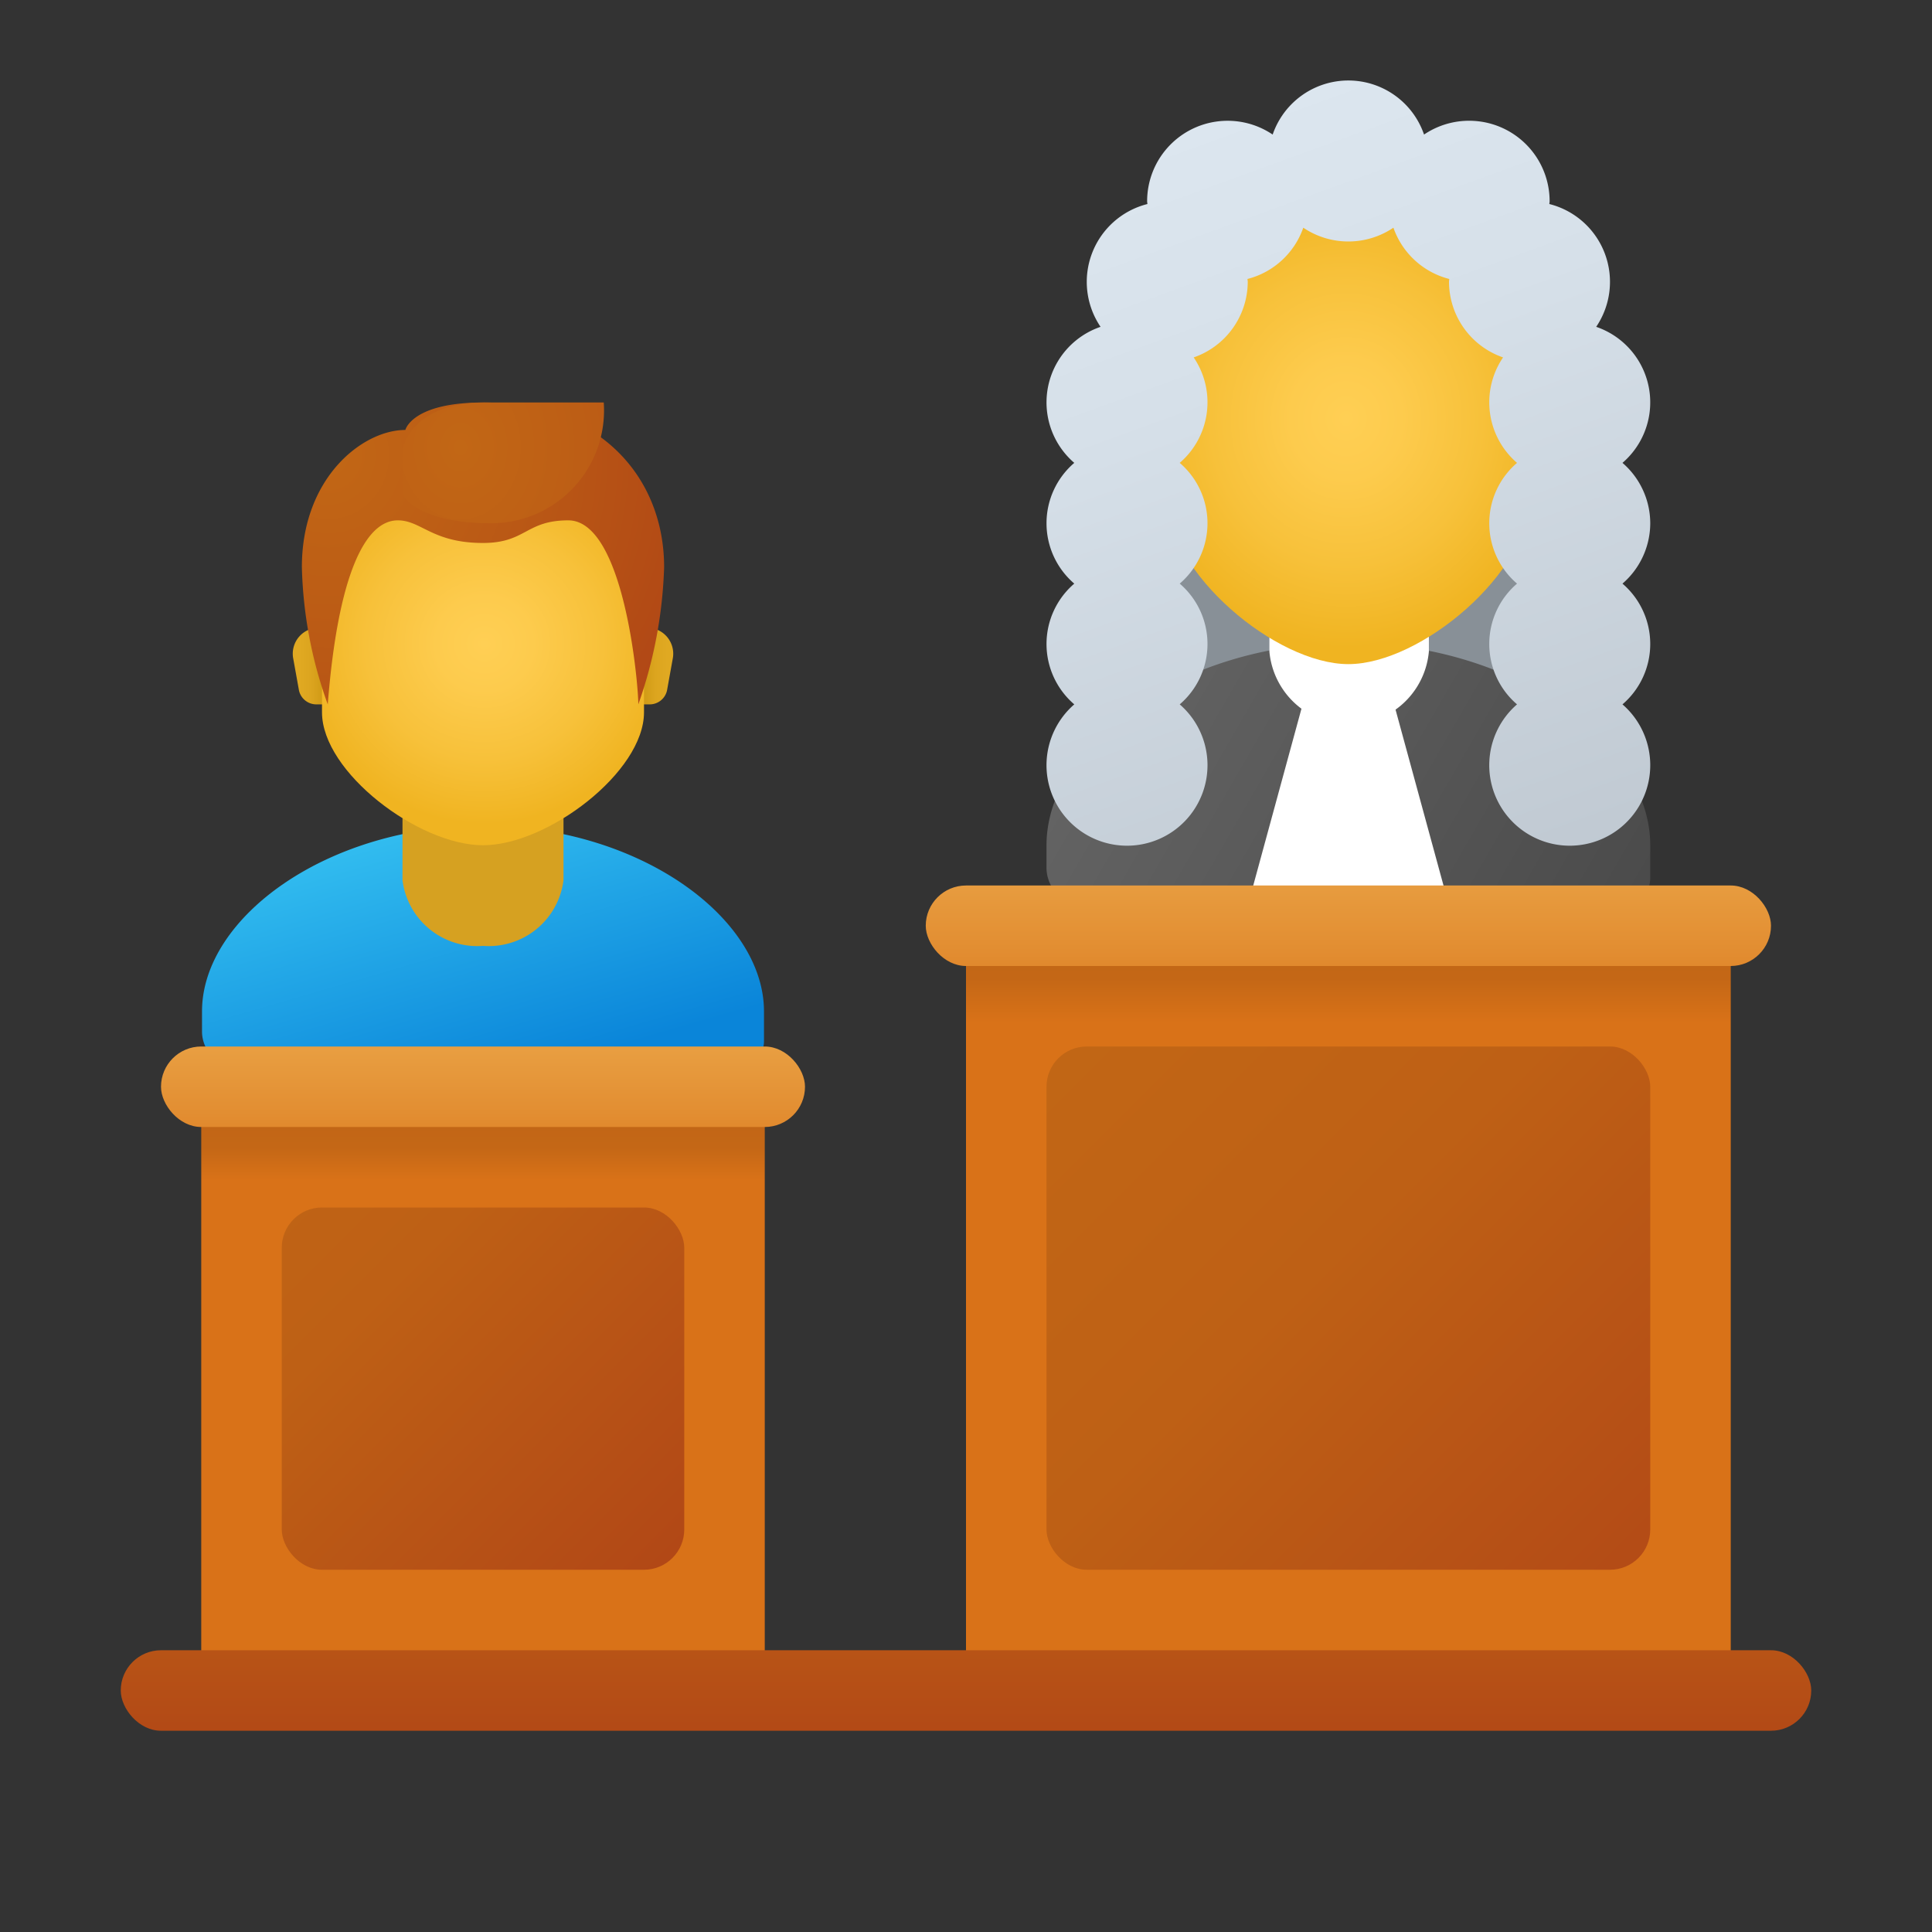 <svg xmlns="http://www.w3.org/2000/svg" xmlns:xlink="http://www.w3.org/1999/xlink" data-name="Слой 1" viewBox="0 0 48 48"><rect x="0" y="0" width="48" height="48" fill="#333333" stroke="none"/><defs><linearGradient id="nX4ceL3Z6~UU_X5Ihre7Id" x1="33.5" x2="33.5" y1="42.935" y2="20.5" gradientUnits="userSpaceOnUse"><stop offset=".781" stop-color="#d97218"/><stop offset=".83" stop-color="#c46716"/><stop offset="1" stop-color="#ba6215"/></linearGradient><linearGradient id="nX4ceL3Z6~UU_X5Ihre7Ip" x1="12" x2="12" y1="24.478" y2="29.657" xlink:href="#nX4ceL3Z6~UU_X5Ihre7If"/><linearGradient id="nX4ceL3Z6~UU_X5Ihre7If" x1="33.5" x2="33.5" y1="19.913" y2="25.884" gradientUnits="userSpaceOnUse"><stop offset="0" stop-color="#eba84b"/><stop offset=".252" stop-color="#e9a144"/><stop offset=".624" stop-color="#e28d31"/><stop offset="1" stop-color="#d97218"/></linearGradient><linearGradient id="nX4ceL3Z6~UU_X5Ihre7Ih" x1="10.56" x2="12.467" y1="-1304.293" y2="-1310.855" gradientTransform="matrix(1 0 0 -1 0 -1284)" gradientUnits="userSpaceOnUse"><stop offset="0" stop-color="#33bef0"/><stop offset="1" stop-color="#0a85d9"/></linearGradient><linearGradient id="nX4ceL3Z6~UU_X5Ihre7Ia" x1="15.807" x2="16.583" y1="-1300.548" y2="-1300.548" gradientTransform="matrix(1 0 0 -1 0 -1284)" gradientUnits="userSpaceOnUse"><stop offset="0" stop-color="#c48f0c"/><stop offset=".251" stop-color="#d19b16"/><stop offset=".619" stop-color="#dca51f"/><stop offset="1" stop-color="#e0a922"/></linearGradient><linearGradient id="nX4ceL3Z6~UU_X5Ihre7Ii" x1="-2202.682" x2="-2201.906" y1="-1300.548" y2="-1300.548" gradientTransform="rotate(180 -1097.245 -642)" xlink:href="#nX4ceL3Z6~UU_X5Ihre7Ia"/><linearGradient id="nX4ceL3Z6~UU_X5Ihre7Io" x1="24" x2="24" y1="35.109" y2="45.272" xlink:href="#nX4ceL3Z6~UU_X5Ihre7Ie"/><linearGradient id="nX4ceL3Z6~UU_X5Ihre7In" x1="25.902" x2="45.321" y1="24.902" y2="44.321" xlink:href="#nX4ceL3Z6~UU_X5Ihre7Ie"/><linearGradient id="nX4ceL3Z6~UU_X5Ihre7Ig" x1="26.094" x2="42.419" y1="16.16" y2="25.585" gradientUnits="userSpaceOnUse"><stop offset="0" stop-color="#6d6d6d"/><stop offset=".126" stop-color="#626262"/><stop offset=".987" stop-color="#464646"/><stop offset=".998" stop-color="#454545"/></linearGradient><linearGradient id="nX4ceL3Z6~UU_X5Ihre7Il" x1="28.357" x2="36.618" y1=".243" y2="22.939" data-name="Безымянный градиент 8" gradientUnits="userSpaceOnUse"><stop offset="0" stop-color="#dfe9f2"/><stop offset=".391" stop-color="#d6e0e9"/><stop offset="1" stop-color="#bfc8d1"/></linearGradient><linearGradient id="nX4ceL3Z6~UU_X5Ihre7Im" x1="12" x2="12" y1="41.957" y2="25.766" xlink:href="#nX4ceL3Z6~UU_X5Ihre7Id"/><linearGradient id="nX4ceL3Z6~UU_X5Ihre7Ie" x1="4.304" x2="19.375" y1="26.804" y2="41.875" data-name="Безымянный градиент 87" gradientUnits="userSpaceOnUse"><stop offset="0" stop-color="#c26715"/><stop offset=".346" stop-color="#be6015"/><stop offset=".686" stop-color="#b54e16"/><stop offset=".979" stop-color="#ad3f16"/></linearGradient><radialGradient id="nX4ceL3Z6~UU_X5Ihre7Ic" cx="120.21" cy="-1556.825" r="13.877" gradientTransform="matrix(.852 0 0 -.904 -94.257 -1396.066)" gradientUnits="userSpaceOnUse"><stop offset="0" stop-color="#c26715"/><stop offset=".508" stop-color="#b85515"/><stop offset="1" stop-color="#ad3f16"/></radialGradient><radialGradient id="nX4ceL3Z6~UU_X5Ihre7Ij" cx="75.149" cy="-1428.265" r="4.872" gradientTransform="matrix(.945 0 0 -.92 -58.981 -1298.004)" xlink:href="#nX4ceL3Z6~UU_X5Ihre7Ib"/><radialGradient id="nX4ceL3Z6~UU_X5Ihre7Ib" cx="99.743" cy="-1423.242" r="5.407" gradientTransform="matrix(.974 0 0 -1.054 -63.704 -1489.693)" gradientUnits="userSpaceOnUse"><stop offset="0" stop-color="#ffcf54"/><stop offset=".261" stop-color="#fdcb4d"/><stop offset=".639" stop-color="#f7c13a"/><stop offset="1" stop-color="#f0b421"/></radialGradient><radialGradient id="nX4ceL3Z6~UU_X5Ihre7Ik" cx="145.703" cy="-1272.156" r="14.59" gradientTransform="matrix(.807 0 0 -.966 -106.139 -1217.782)" xlink:href="#nX4ceL3Z6~UU_X5Ihre7Ic"/></defs><rect width="19" height="19" x="24" y="23" fill="url(#nX4ceL3Z6~UU_X5Ihre7Id)"/><rect width="9" height="6" x="29" y="12" fill="#889097"/><path fill="url(#nX4ceL3Z6~UU_X5Ihre7Ig)" d="M33.5,15.972c-4.142,0-7.5,2.478-7.5,5.032v.544a.945.945,0,0,0,.937.952H40.318A.687.687,0,0,0,41,21.808v-.804C41,18.451,37.642,15.972,33.5,15.972Z"/><polygon fill="#fff" points="34.5 17 32.5 17 31 22.5 36 22.5 34.5 17"/><path fill="#fff" d="M35.5,16.188a1.989,1.989,0,0,1-3.962,0V13H35.5Z"/><path fill="url(#nX4ceL3Z6~UU_X5Ihre7Ib)" d="M33.5,4C31.279,4,29,4.365,29,9.56v2.812C29,14.227,31.7,16.5,33.5,16.5S38,14.227,38,12.373V9.56C38,4.365,35.721,4,33.5,4Z"/><path fill="url(#nX4ceL3Z6~UU_X5Ihre7Ih)" d="M12,20.516c-3.855,0-6.981,2.271-6.981,4.612v.499a.873.873,0,0,0,.873.873H18.346a.635.635,0,0,0,.635-.635V25.129C18.981,22.788,15.855,20.516,12,20.516Z"/><path fill="#d6a121" d="M14,21.869A1.87,1.87,0,0,1,12,23.5a1.87,1.87,0,0,1-2-1.631V19h4Z"/><path fill="url(#nX4ceL3Z6~UU_X5Ihre7Ia)" d="M16.058,15.596H15.5V17.5h.633a.441.441,0,0,0,.44-.352l.146-.81A.646.646,0,0,0,16.058,15.596Z"/><path fill="url(#nX4ceL3Z6~UU_X5Ihre7Ii)" d="M7.942,15.596H8.5V17.5H7.867a.441.441,0,0,1-.44-.352l-.146-.81A.646.646,0,0,1,7.942,15.596Z"/><path fill="url(#nX4ceL3Z6~UU_X5Ihre7Ij)" d="M12,11c-1.974,0-4,.292-4,4.448v2.25C8,19.182,10.4,21,12,21s4-1.818,4-3.302v-2.25C16,11.292,13.974,11,12,11Z"/><path fill="url(#nX4ceL3Z6~UU_X5Ihre7Ic)" d="M12,10c-1.769,0-1.929.682-1.929.682C9.013,10.682,7.5,11.861,7.5,14.091A10.773,10.773,0,0,0,8.143,17.5c.253-3.216.928-4.572,1.74-4.572.587,0,.854.562,2.118.562,1.067,0,1.059-.562,2.118-.562,1.39,0,1.74,4.065,1.74,4.572A11.259,11.259,0,0,0,16.5,14.091C16.5,11.842,14.876,10,12,10Z"/><path fill="url(#nX4ceL3Z6~UU_X5Ihre7Ik)" d="M12.038,10c-1.819,0-2.03,1.143-2.03,1.143-.018.58,0,1.143,0,1.143S10.32,13,12.215,13A2.802,2.802,0,0,0,15,10Z"/><path fill="url(#nX4ceL3Z6~UU_X5Ihre7Il)" d="M41,13a1.987,1.987,0,0,0-.69-1.5,1.983,1.983,0,0,0-.653-3.38,1.994,1.994,0,0,0-1.164-3.051C38.494,5.045,38.5,5.024,38.5,5a2,2,0,0,0-3.12-1.657,1.988,1.988,0,0,0-3.761,0A2,2,0,0,0,28.5,5c0,.024.006.045.007.069a1.994,1.994,0,0,0-1.164,3.051A1.983,1.983,0,0,0,26.69,11.5a1.976,1.976,0,0,0,0,3,1.976,1.976,0,0,0,0,3,2,2,0,1,0,2.62,0,1.976,1.976,0,0,0,0-3,1.976,1.976,0,0,0,0-3,1.986,1.986,0,0,0,.347-2.62A1.994,1.994,0,0,0,31,7c0-.024-.006-.045-.007-.069a1.992,1.992,0,0,0,1.387-1.274,2,2,0,0,0,2.239,0,1.992,1.992,0,0,0,1.387,1.274C36.006,6.955,36,6.976,36,7a1.994,1.994,0,0,0,1.343,1.88A1.986,1.986,0,0,0,37.69,11.5a1.976,1.976,0,0,0,0,3,1.976,1.976,0,0,0,0,3,2,2,0,1,0,2.62,0,1.976,1.976,0,0,0,0-3A1.987,1.987,0,0,0,41,13Z"/><rect width="14" height="15" x="5" y="27" fill="url(#nX4ceL3Z6~UU_X5Ihre7Im)"/><rect width="10" height="9" x="7" y="30" fill="url(#nX4ceL3Z6~UU_X5Ihre7Ie)" rx="1"/><rect width="15" height="13" x="26" y="26" fill="url(#nX4ceL3Z6~UU_X5Ihre7In)" rx="1"/><rect width="42" height="2" x="3" y="41" fill="url(#nX4ceL3Z6~UU_X5Ihre7Io)" rx="1"/><rect width="21" height="2" x="23" y="22" fill="url(#nX4ceL3Z6~UU_X5Ihre7If)" rx="1"/><rect width="16" height="2" x="4" y="26" fill="url(#nX4ceL3Z6~UU_X5Ihre7Ip)" rx="1"/></svg>